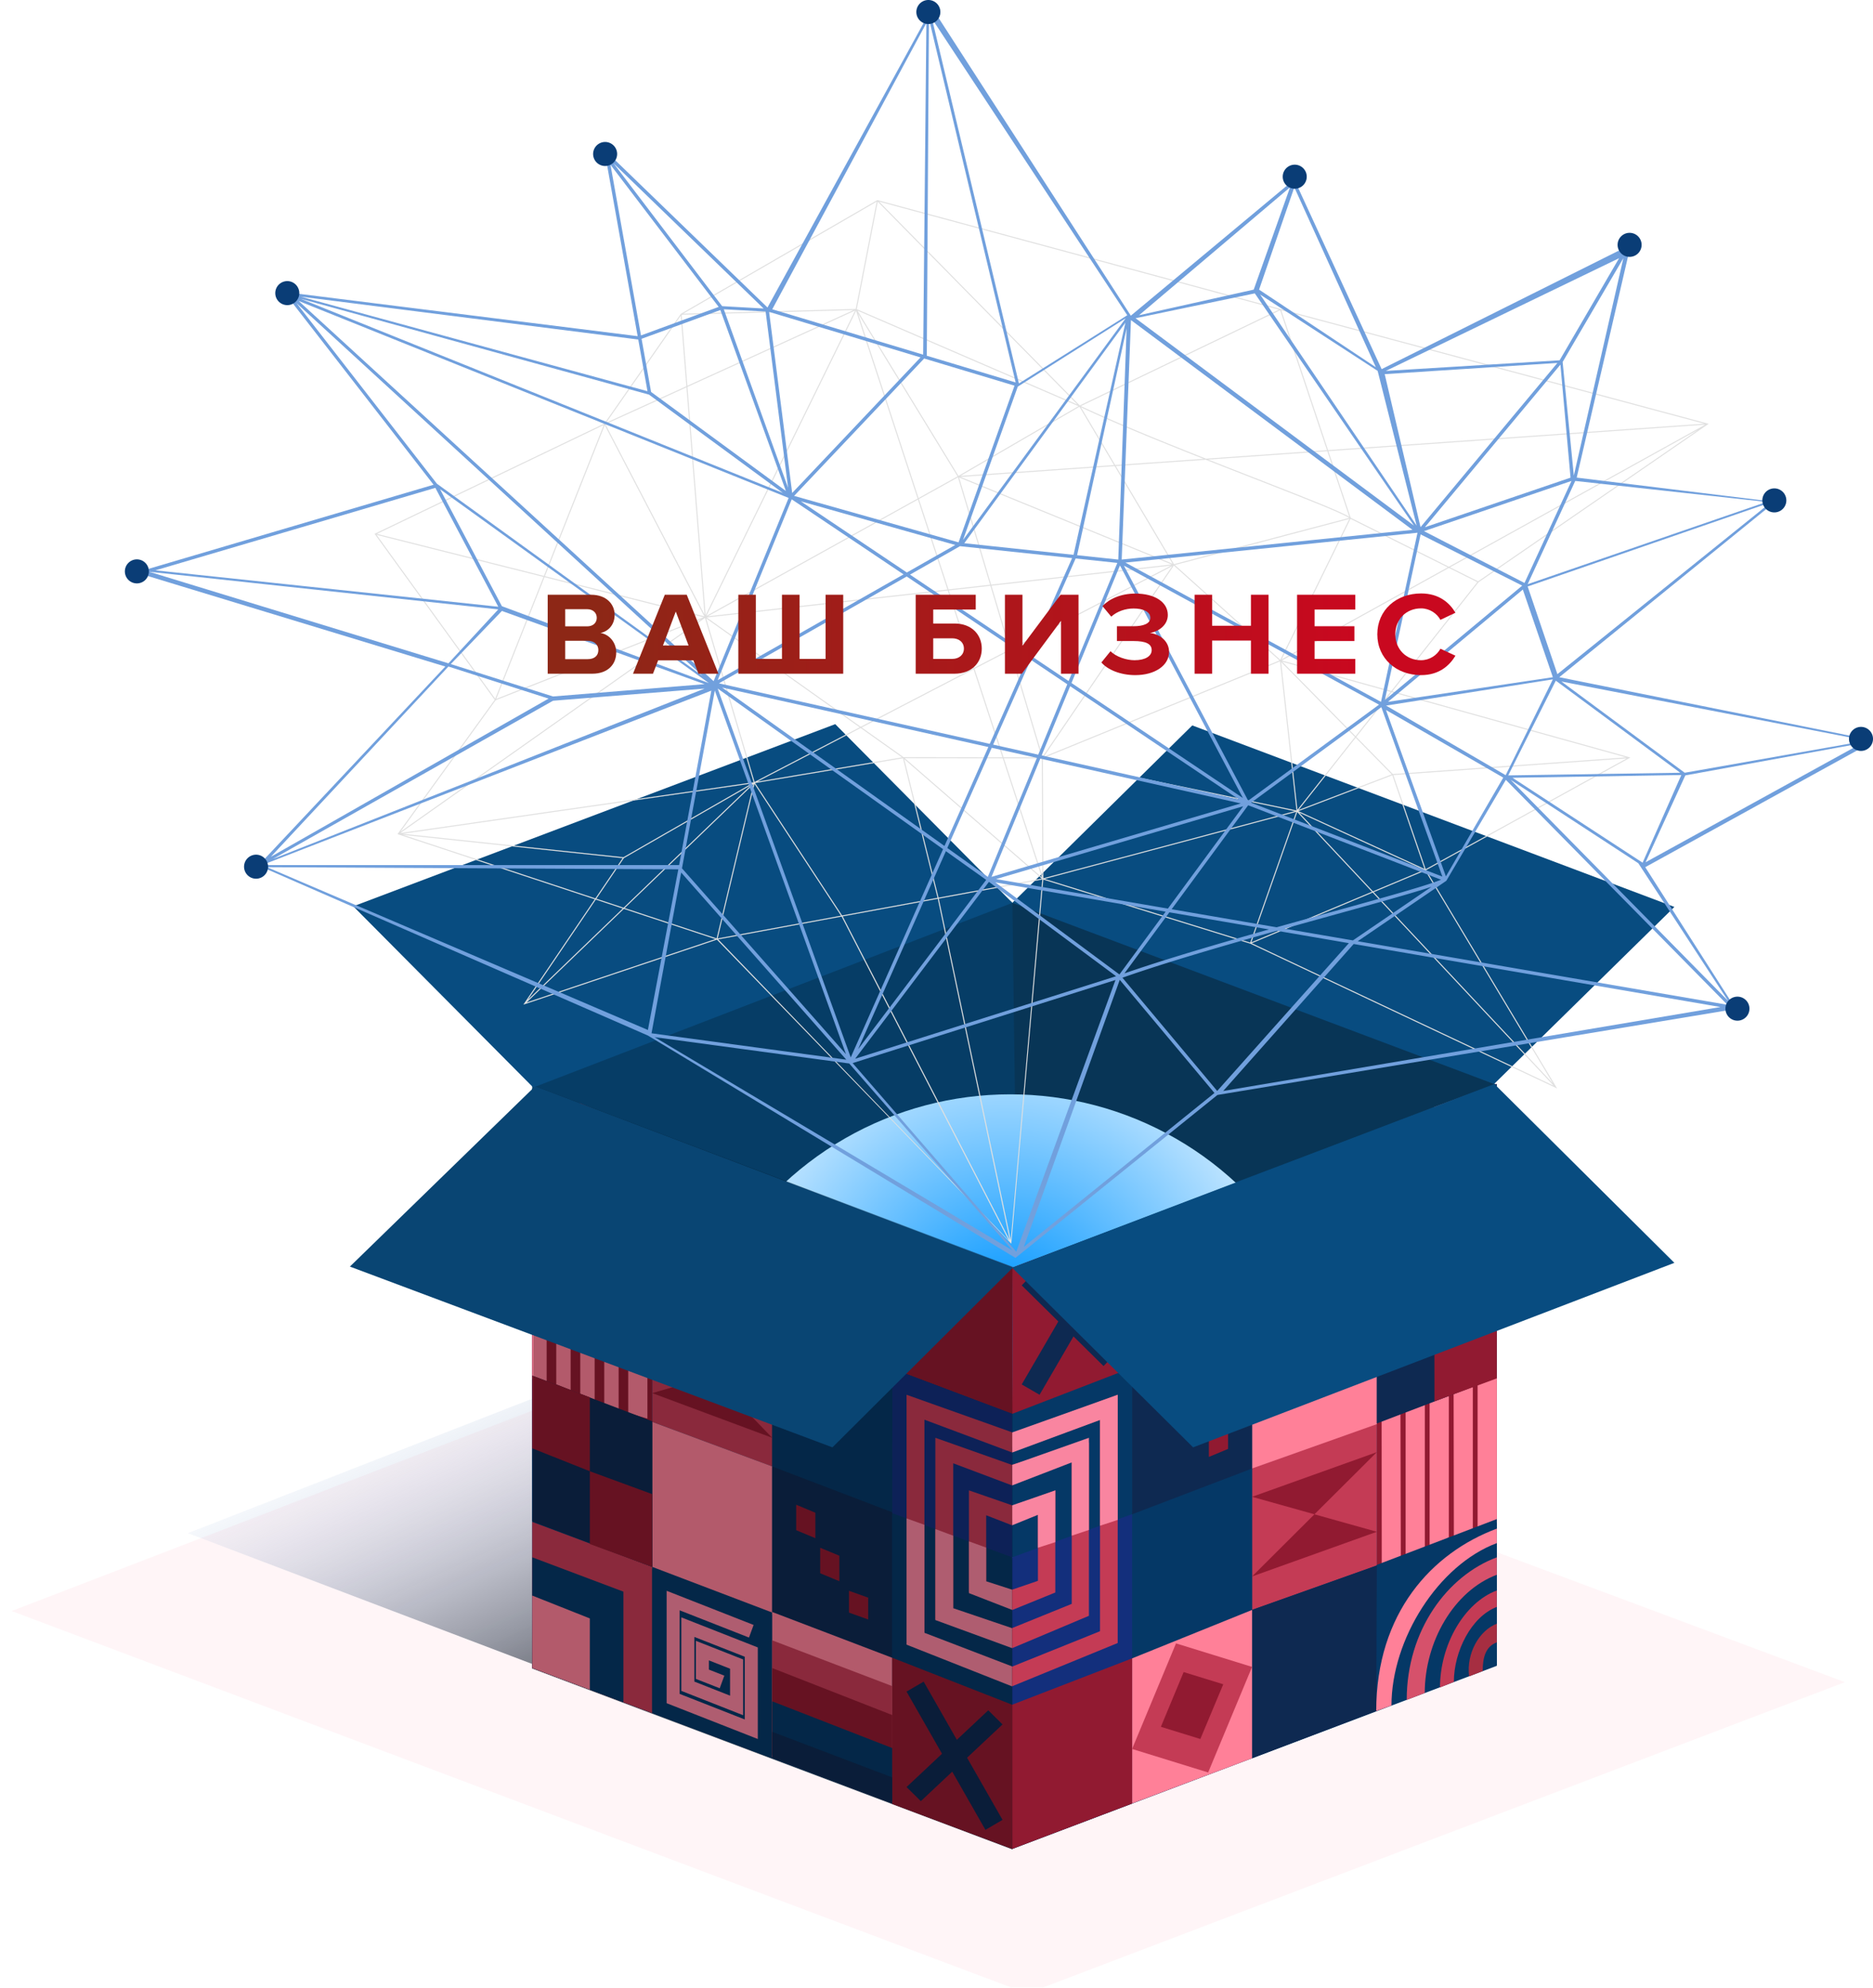 <svg width="660" height="700" fill="none" xmlns="http://www.w3.org/2000/svg"><g clip-path="url(#clip0)"><g filter="url(#filter0_d)"><path d="M359.961 700.074l288.144-109.658-361.01-134.695L2.119 565.368 359.96 700.074z" fill="#FFF5F7"/></g><g clip-path="url(#clip1)"><g filter="url(#filter1_f)"><path d="M384.282 515.42L191.75 587.615 66.212 539.943l176.388-68.86 141.682 44.337z" fill="url(#paint0_linear)"/></g><path d="M356.651 651.163L187.61 587.484l-.058-204.04 169.099 63.679v204.04z" fill="#053866"/><path d="M527.453 586.476l-170.8-63.724-.775-204.066 2.916-2.415 168.648 65.7.011 204.505z" fill="#083556"/><path d="M356.653 651.162l170.731-64.738.058-204.664-170.731 64.213-.058 205.189z" fill="#054270"/><path d="M187.61 587.179l171.767-69.091-2.633-200.126-2.033-1.691-167.159 65.763.058 205.145z" fill="#063D66"/><g filter="url(#filter2_f)"><ellipse cx="356" cy="501.531" rx="116.604" ry="116.135" fill="url(#paint1_radial)"/></g><path d="M356.655 651.166l-169.04-63.682-.058-204.04 169.098 63.679v204.043z" fill="#053866"/><path d="M229.831 450.795l-42.216-16.039-.059-51.312 42.275 16.387v50.964z" fill="#053866"/><path d="M198.795 432.264a27.82 27.82 0 01-11.126-2.015l-.116-5.412c8.59 3.282 16.833 2.649 23.175-1.727 7.551-5.181 12.336-13.76 12.336-26.196l5.073 2.015c0 14.163-4.208 22.108-13.144 28.269a29.911 29.911 0 01-16.198 5.066z" fill="#FF8098"/><path d="M272.105 465.948l-42.275-16.122v-51.228l42.275 16.122v51.228z" fill="#0E2951"/><path d="M314.378 482.786l-42.275-16.122v-51.229l42.275 16.064v51.287z" fill="#FF8098"/><path d="M356.652 497.935l-42.275-15.925v-51.421l42.562 15.801-.287 51.545zm-126.824 3.373l-42.275-16.064v-51.287l42.275 16.122v51.229z" fill="#911A31"/><path d="M272.105 516.462l-42.275-15.719v-49.948l42.275 15.719v49.948z" fill="#C43B55"/><path d="M314.378 533.298l-42.275-16.122v-51.228l42.275 16.122v51.228z" fill="#053866"/><path d="M356.652 548.453l-42.275-15.546.056-50.886 42.219 15.872v50.56z" fill="#132F7C"/><path d="M272.105 568.658l-42.275-16.064v-51.843l42.275 15.696v52.211z" fill="#FF8098"/><path d="M314.381 583.811l-42.274-16.122v-51.228l42.274 16.122v51.228z" fill="#0E2951"/><path d="M356.658 600.649l-42.275-15.943v-51.407l42.275 15.944v51.406z" fill="#053866"/><path d="M229.828 603.33l-42.275-15.877V535.98l42.275 15.841v51.509z" fill="#C43B55"/><path d="M272.105 619.171l-42.275-16.078V551.82l42.275 16.078v51.273z" fill="#053866"/><path d="M314.378 635.057l-42.275-16.122v-51.228l42.275 16.122v51.228z" fill="#FF8098"/><path d="M356.652 651.162l-42.275-15.854v-51.496l42.275 16.549v50.801z" fill="#911A31"/><path d="M196.294 422.168a21.495 21.495 0 01-8.741-1.715v-6.209c6.143 2.366 13.761 1.538 17.541-.946 6.32-4.199 9.391-10.704 9.391-19.751l5.197 2.069c0 11.118-3.957 17.919-11.044 22.827a22.122 22.122 0 01-12.344 3.725z" fill="#D6516B"/><path d="M193.272 410.382a13.737 13.737 0 01-5.719-1.123v-6.547c3.694 1.497 9.413 1.122 12.57-2.182 3.277-3.43 4.171-6.236 4.171-12.035l5.242 2.183c0 7.981-2.621 13.406-7.566 16.96a15.06 15.06 0 01-8.698 2.744z" fill="#C43B55"/><path d="M190.246 398.578a4.753 4.753 0 01-2.693-.553v-6.449c.898.369 3.814.614 4.936 0 1.963-1.105 1.963-3.255 1.01-6.448l5.889 2.149c0 4.484-1.458 7.616-4.206 9.704-1.474 1.035-3.186 1.589-4.936 1.597z" fill="#A62E41"/><path d="M355.996 592.23l-36.548-13.458v-87.567l37.202 13.227v7.105l-30.902-11.553v75.754l29.725 12.203.523 4.289z" fill="#C43B55"/><path d="M356.65 593.914l-37.202-14.704v-44.467l6.3 2.267v38.023l30.902 11.843v7.038z" fill="#F985A0"/><path d="M355.962 578.667l-26.365-8.298v-64.011l27.056 9.569v7.221l-20.757-7.808v52.071l20.757 7.221-.691 4.035z" fill="#C43B55"/><path d="M355.962 564.512l-14.525-3.905v-35.728l15.219 5.269v7.045l-9.143-3.551v23.71l9.143 3.952-.694 3.208z" fill="#C43B55"/><path d="M356.656 566.974l-15.219-5.909v-18.231l6.076 2.198v11.862l9.143 2.955v7.125z" fill="#F985A0"/><path d="M356.653 580.444l-27.056-9.894v-32.047l6.299 2.334v25.538l20.757 7.035v7.034z" fill="#F985A0"/><path d="M219.682 599.55l-32.129-12.097v-39.001l32.129 12.095v39.003z" fill="#053866"/><path d="M207.845 595.081l-20.292-7.629v-25.53l20.292 8.054v25.105z" fill="#FF8098"/><path d="M314.378 449.446l-15.464 26.604-26.811-28.959 15.464-26.605 26.811 28.96z" fill="#C43B55"/><path d="M304.234 448.834l-8.086 13.747-13.896-14.937 8.026-13.687 13.956 14.877z" fill="#911A31"/><path d="M314.378 634.939l-42.275-16.173v-41.075l42.275 16.113v41.135z" fill="#C43B55"/><path d="M314.378 634.598l-42.275-16.597v-30.548l42.275 16.537v30.608z" fill="#911A31"/><path d="M314.378 634.526l-42.275-16.513v-18.846l42.275 16.453v18.906z" fill="#053866"/><path d="M314.378 635.162l-42.275-16.099v-9.157l42.275 16.04v9.216z" fill="#0E2951"/><path d="M229.83 462.581l42.275 15.732-42.275 12.313 42.275 15.733-42.275-43.778z" fill="#911A31"/><path d="M192.625 487.838l-5.072-2.068v-51.813l5.072 2.068v51.813zm8.455 1.683l-5.072-2.001v-50.196l5.072 2.058v50.139zm27.056 10.101l-6.763-2.003v-50.193l6.763 2.003v50.193zm-10.146-3.367l-5.072-2.003v-50.193l5.072 2.003v50.193zm-8.453-3.367l-5.072-2.003v-50.193l5.072 2.003v50.193z" fill="#FF8098"/><path d="M229.828 551.821l-42.275-16.122V484.47l42.275 16.064v51.287z" fill="#0E2951"/><path d="M229.828 551.82l-21.983-8.054v-25.621l21.983 8.054v25.621zm-21.983-33.675l-20.292-8.068V484.47l20.292 7.641v26.034z" fill="#911A31"/><path fill-rule="evenodd" clip-rule="evenodd" d="M234.903 560.24l30.648 12.028-1.626 4.44-24.436-9.59v29.43l22.956 9.01v-22.09l-17.771-6.984v15.731l12.586 4.957v-9.486l-7.457-2.934v3.242l5.434 2.136-1.627 4.439-8.393-3.298v-13.405l16.629 6.545v19.648l-21.758-8.569v-25.888l26.943 10.589v32.245l-32.128-12.609V560.24z" fill="#F985A0"/><path fill-rule="evenodd" clip-rule="evenodd" d="M353.268 607.301l-28.79 27.024-5.03-4.968 28.79-27.024 5.03 4.968z" fill="#0E2951"/><path fill-rule="evenodd" clip-rule="evenodd" d="M325.475 592.23l27.793 48.688-6.027 3.509-27.793-48.688 6.027-3.509z" fill="#0E2951"/><path d="M287.32 541.718l-6.763-2.819v-8.967l6.763 2.818v8.968zm8.454 15.153l-6.763-2.803v-8.983l6.763 2.803v8.983zm10.147 13.471l-6.763-2.416v-7.686l6.763 2.415v7.687z" fill="#911A31"/><path d="M356.939 446.39l170.501-64.629v204.898l-170.79 64.504.289-204.773z" fill="#053866"/><path d="M485.168 500.578l42.274-16.108v51.242l-42.274 16.108v-51.242z" fill="#911A31"/><path d="M441.202 517.027l43.965-15.719v50.004l-43.965 15.662v-49.947z" fill="#C43B55"/><path d="M398.932 532.583l42.274-16.122v51.228l-42.274 16.122v-51.228z" fill="#053866"/><path d="M356.653 548.419l42.275-15.165v51.096l-42.275 16.299v-52.23z" fill="#132F7C"/><path d="M441.201 465.233l43.966-16.122v52.435l-43.966 15.619v-51.932z" fill="#FF8098"/><path d="M398.932 482.071l42.274-16.122v51.229L398.932 533.3v-51.229z" fill="#0E2951"/><path d="M356.653 497.401l42.275-16.299v51.052l-42.275 16.299v-51.052z" fill="#053866"/><path d="M441.207 566.952l44.032-15.646-.293 51.278-43.739 16.638v-52.27z" fill="#0E2951"/><path d="M398.932 584.036l42.274-17.06v52.253l-42.274 15.917v-51.11z" fill="#FF8098"/><path d="M356.653 600.363l42.275-16.327v51.14l-42.275 15.984v-50.797z" fill="#911A31"/><path d="M485.165 397.928l42.275-16.167v51.243l-42.275 16.108v-51.184z" fill="#C43B55"/><path d="M441.197 414.721l43.966-16.122v51.228l-43.966 16.123v-51.229z" fill="#053866"/><path d="M398.923 431.155l42.275-15.719v49.948l-42.275 15.719v-49.948z" fill="#FF8098"/><path d="M356.883 446.365l42.043-15.775v51.051l-42.275 16.299.232-51.575z" fill="#911A31"/><path d="M356.645 593.869v-6.931l30.971-12.458v-74.451l-30.461 11.13-2.197-5.651 38.892-14.303v87.428l-37.205 15.236z" fill="#C43B55"/><path d="M393.853 535.271l-6.232 2.066v-37.259l-30.97 11.468v-7.072l37.202-13.269v44.066z" fill="#F985A0"/><path d="M356.651 580.445v-7.079l20.999-8.518v-50.071l-20.999 8.115v-7.079l27.056-7.77v61.007l-27.056 11.395z" fill="#C43B55"/><path d="M356.645 567.024v-7.179l9.1-3.111v-23.298l-8.63 3.151-2.157-5.515 16.909-6.19v35.96l-15.222 6.182z" fill="#C43B55"/><path d="M371.87 543.106l-6.137 1.981v-11.603l-9.082 3.694v-7.039l15.219-5.257v18.224z" fill="#F985A0"/><path d="M383.707 538.816l-6.057 2.021v-25.809l-20.999 8.101v-7.203l27.056-9.567v32.457z" fill="#F985A0"/><path d="M505.455 389.859l21.983-8.098v25.635l-21.983 8.04v-25.577z" fill="#FF8098"/><path d="M398.923 615.942l15.473-37.181 26.802 8.282-15.474 37.18-26.801-8.281z" fill="#C43B55"/><path d="M409.068 608.14l8.021-19.276 13.962 4.297-8.08 19.276-13.903-4.297z" fill="#911A31"/><path d="M398.923 431.133l42.275-15.697v39.924L398.923 471v-39.867z" fill="#C43B55"/><path d="M398.923 431.44l42.275-16.004v29.515l-42.275 15.946V431.44z" fill="#911A31"/><path d="M398.923 431.162l42.275-15.726v18.006l-42.275 15.669v-17.949z" fill="#053866"/><path d="M398.923 431.498l42.275-16.062v9.195l-42.275 16.061v-9.194z" fill="#0E2951"/><path d="M485.163 539.457l-43.966 15.732 43.966-43.777-43.966 15.732" fill="#911A31"/><path d="M527.436 536.324l-6.763 2.027v-51.794l6.763-2.086v51.853zm-8.455 2.246l-6.675 2.512-.088-51.241 6.763-2.003v50.732zm-25.366 9.564l-6.714 2.711-.049-50.901 6.637-2.003.126 50.193zm8.458-3.368l-6.763 3.15v-51.34l6.763-2.003v50.193zm8.454-3.367l-6.763 4.331v-52.521l6.763-2.004v50.194z" fill="#FF8098"/><path d="M485.165 450.08l42.275-16.122v51.228l-42.275 16.123V450.08z" fill="#0E2951"/><path d="M485.165 551.106l42.275-16.122v51.228l-42.275 16.123v-51.229z" fill="#053866"/><path d="M485.165 450.028l20.292-7.651v24.34l-20.292 7.651v-24.34z" fill="#911A31"/><path d="M490.32 600.632l-5.374 1.952c0-34.51 19.622-55.721 42.494-64.233v5.096c-20.638 7.701-37.12 33.85-37.12 57.185z" fill="#FF8098"/><path d="M502.047 596.238l-6.352 2.441c0-24.642 14.44-43.787 31.744-50.225v6.146c-15.119 5.677-25.392 23.552-25.392 41.638z" fill="#D6516B"/><path d="M512.307 592.334l-4.886 1.952c0-14.96 8.478-29.844 20.015-34.167v5.81c-8.986 3.413-15.129 15.654-15.129 26.405z" fill="#C43B55"/><path d="M522.463 588.523l-4.782 1.858c-1.029-8.103 3.541-16.175 9.771-18.548l-.017 6.561c-3.886 1.447-4.972 5.209-4.972 10.129z" fill="#A62E41"/><path fill-rule="evenodd" clip-rule="evenodd" d="M480.09 405.333v40.489l-30.568 11.708-1.701-4.542 27.466-10.52v-30.101l-24.214 9.274v22.6l18.784-7.156v-16.094l-13.354 5.088v9.643l7.866-3.01v-3.257l-3.986 1.53-1.704-4.541 10.493-4.027v13.65l-17.472 6.686v-20.035l22.96-8.746v26.473l-28.39 10.816v-32.973l33.82-12.955z" fill="#F985A0"/><path fill-rule="evenodd" clip-rule="evenodd" d="M360.031 487.568l29.222-50.243 6.289 3.638-29.222 50.243-6.289-3.638z" fill="#0E2951"/><path fill-rule="evenodd" clip-rule="evenodd" d="M388.865 481.103l-28.834-28.419 4.987-5.256 28.833 28.419-4.986 5.256z" fill="#0E2951"/><path d="M425.98 504.127l6.763-2.819v8.968l-6.763 2.819v-8.968zm-8.454-7.151l6.763-2.403v7.7l-6.763 2.402v-7.699zm-10.149-8.406l6.763-2.416v7.687l-6.763 2.416v-7.687z" fill="#911A31"/><path d="M495.311 394.319l32.128-12.558v39.758l-32.128 12.439v-39.639z" fill="#053866"/><path d="M505.455 467.282l21.983-8.068v26.224l-21.972 8.077-.011-26.233z" fill="#911A31"/><path opacity=".3" d="M188.24 382.399l168.512 63.687v205.296l-169.264-63.687.752-205.296z" fill="#000"/><path d="M590.009 319.402l-63.531 62.36-169.725-63.798 63.373-62.484 169.883 63.922z" fill="#084C80"/><path d="M356.939 446.39l-63.605 63.337-170.038-63.665 65.274-63.515 168.369 63.843z" fill="#094573"/><path d="M356.751 317.963l-62.435-62.937-169.825 64.158 63.415 63.808 168.845-65.029zm233.258 126.78l-63.42-62.983-169.936 64.689 63.769 63.277 169.587-64.983z" fill="#084C80"/></g><path fill-rule="evenodd" clip-rule="evenodd" d="M131.992 188.001l42.331 58.461-34.259 47.299 69.523 22.945-25.178 37.111 68.21-22.885 103.74 107.083 11.27-128.249 72.959 22.58 108.097 50.979-46.149-76.891 71.986-39.644-83.879-23.339 30.338-38.377 81.116-55.818-150.85-40.431-142.096-38.358-69.256 40.068-26.934 38.642-80.969 38.824zm81.613-39.118l26.275-37.697 1.979 24.84-28.254 12.857zm28.603-13.015l-1.994-25.022 60.601-1.647-58.607 26.669zm59.342-27.049l-60.826 1.652 68.2-39.456-7.374 37.804zm8.221-37.811l140.914 38.038-70.204 33.75-70.71-71.788zm71.09 72.005c11.83 5.597 28.223 12.264 44.08 18.527l42.662-2.991-16.509-49.3-70.233 33.764zm70.617-33.754l16.496 49.264 132.614-9.299-149.11-39.965zm147.033 42.027l-77.669 53.446-9.911-4.941 87.58-48.505zm-87.963 48.717l10.029 5-30.311 38.344-38.591-10.738 58.873-32.606zm-58.743 33.016l38.219 10.634-12.353 15.627-25.866-26.261zm26.121 26.52l12.475-15.781 82.596 22.982-82.197 5.869-12.874-13.07zm13.05 13.419l82.267-5.874-70.857 39.021-11.41-33.147zm11.235 33.634l44.991 74.961-63.146-67.357 18.155-7.604zm-18.51 7.752l63.747 67.999-106.352-50.155 42.605-17.844zm-43.16 17.611l-72.41-22.411 88.638-23.628-16.228 46.039zm15.732-46.28l-88.614 23.622-.169-42.177 88.783 18.555zm-88.479-19.169l45.847-67.334 37.228 33.434-83.075 33.9zm83.352-34.135l-37.169-33.382 61.495-16.231-24.326 49.613zm24.25-49.965l-61.703 16.285-20.511-34.563 31.702-2.223c4.394 1.736 8.746 3.44 12.947 5.081l4.454 1.739c8.02 3.131 15.306 5.974 21.034 8.294 3.386 1.371 6.225 2.557 8.349 3.511 1.062.477 1.944.895 2.624 1.247.471.244.839.454 1.104.629zm-49.678-20.559l42.003-2.945 7.742 23.119a14.175 14.175 0 00-1.005-.563 54.043 54.043 0 00-2.642-1.257c-2.13-.956-4.975-2.145-8.362-3.516-5.73-2.32-13.017-5.165-21.037-8.295l-4.455-1.74a3880.47 3880.47 0 01-12.244-4.803zm50.237 20.508l34.584 17.241 90.336-50.031-132.783 9.311 7.863 23.479zm-51.847-20.757l-31.132 2.183-12.078-20.352c11.652 5.501 27.656 12.02 43.21 18.169zm-31.328 2.558l20.399 34.374-74.718-30.565 54.319-3.809zm-54.821 3.993l74.927 30.65-63.633 7.107-11.294-37.757zm11.399 38.108l63.307-7.07-56.628 29.4-6.679-22.33zm6.354 22.499l-6.718-22.458-14.651 1.636 8.946 27.272 12.423-6.45zm.43.183l56.915-29.55-45.684 67.095-11.231-37.545zm11.78 37.904l83.128-33.921 5.796 52.505-88.924-18.584zm89.261 18.355l20.263-25.633-26.007-26.404 5.744 52.037zm.416.054l20.102-25.428 12.707 12.901-32.809 12.527zm-.081.417l33.102-12.639 11.358 32.997-44.46-20.358zm44.319 20.69l-18.044 7.556-25.983-27.716 44.027 20.16zm-44.714-20.365l26.315 28.07-42.48 17.791 16.165-45.861zm-5.506-53.765l58.54-32.421-34.267-17.083-24.273 49.504zm-84.488 34.849l-13.39-.016 13.556 41.328-.166-41.312zm-.05 42.344l-36.356 6.712-12.089-48.785 48.445 42.073zm-48.892-42.378l12.181 49.155-33.635 6.21-30.641-46.631 52.095-8.734zm-52.319 9.049l30.481 46.387-43.457 8.023 12.976-54.41zm-13.786 54.639l-32.246-10.643-34.276 32.962 66.522-22.319zm-66.11 21.423l33.477-32.194-9.506-3.137-23.971 35.331zm23.825-35.759l-67.787-22.373 77.399 8.206-9.612 14.167zm9.891-14.5l-77.879-8.256 123.075-17.682-45.196 25.938zm45.87-26.399L141.07 293.382l107.346-75.752 17.142 57.867zm-18.368-57.443l-106.054 74.841 33.525-46.284 72.529-28.557zm-72.691 28.037l-41.798-57.725 58.823 14.809-17.025 42.916zm17.159-43.254l-58.866-14.82 79.953-38.337-21.087 53.157zm21.671-53.433l28.56-12.996 6.378 80.06-34.938-67.064zm35.316 67.265l-6.407-80.419 59.078-26.883-52.671 107.302zm.287.232l52.734-107.429 21.687 66.114-74.421 41.315zm74.742-41.493l-21.321-64.999 35.073 57.364-13.752 7.635zm14.066-7.813l42.303-24.557-77.894-33.652 35.591 58.209zm-35.836-58.708l7.384-37.856 70.378 71.452-77.762-33.596zm78.475 34.373l12.195 20.55-54.134 3.795 41.939-24.345zm-42.809 24.846l11.319 37.841-14.661 1.637-10.44-31.828 13.782-7.65zm-3.707 39.519l-10.396-31.69-74.077 41.124 84.473-9.434zm.114.35l8.988 27.399-39.663 20.593-54.295-38.503 84.97-9.489zm-86.048 9.401l-56.053-14.112-17.009 42.878 73.062-28.766zm.243-.311l-56.162-14.139 21.094-53.175 35.068 67.314zm.666.721l54.104 38.368-37.042 19.231-17.062-57.599zm16.634 58.415l-12.949 54.297-32.394-10.692 45.343-43.605zm-45.73 43.478l-9.589-3.165 9.7-14.297 44.756-25.686-44.867 43.148zm47.145-44.4l36.386-18.891 14.589 10.346-50.975 8.545zm51.918-8.259l34.554.042 13.746 41.905-48.3-41.947zm34.436-.319l-34.861-.042-14.748-10.458 39.447-20.48 10.162 30.98zm-9.838-31.148l12.414-6.445 11.25 37.61-13.446-.016-10.218-31.149zm-90.323 95.282l43.483-8.028 58.912 114.063L253.08 330.835zm102.715 105.866l-58.847-113.965 33.507-6.186 25.34 120.151zM330.81 316.484l36.457-6.731-11.093 126.977-25.364-120.246z" fill="#E0E0E0"/><path fill-rule="evenodd" clip-rule="evenodd" d="M100.044 102.816l52.735 67.9-101.08 29.813L48 201.62l108.919 33.117-65.864 70.078 3.07 1.339 134.18 58.542L357.826 443l71.165-57.376 182.648-30.296-31.89-49.93 78.87-43.434.673-1.368-109.846-22.095 76.045-61.739-69.899-8.56 19.048-82.04-87.787 43.846-30.769-66.801-57.605 47.967-70.068-108.46-57.969 105.583-57.494-55.581 11.744 65.675-124.648-15.575zm76.812 110.675l72.925 27.077-94.705-68.269 21.78 41.192zm-1.28.184l-22.167-41.861-98.635 29.042 120.802 12.819zm0 .935l-123.01-13.252 105.446 32.25 17.564-18.998zm75.074 28.618l-158.3 61.427h146.953l11.347-61.427zm-22.345 119.506l10.721-56.58-144.901-.742 134.18 57.322zm2.358 2.521l126.067 75.081-57.484-65.795-68.583-9.286zm69.789 9.144l57.652 66.419 34.964-95.687-92.616 29.268zm94.123-29.323l-33.807 94.047 67.178-54.201-33.371-39.846zm36.456 39.143l175.207-29.567-129.228-22.201-45.979 51.768zm47.404-52.74l130.263 22.379-78.075-79.216-20.977 35.559-.048.033-31.163 21.245zm-1.701-.292l27.703-18.886c-2.57.851-5.973 1.88-10.007 3.052-6.886 2.001-15.631 4.421-25.25 7.084l-.003.001-3.306.915-2.036.564c-3.666 1.015-7.426 2.06-11.232 3.124l24.131 4.146zm32.766-22.55l20.213-34.781-41.328-23.813 21.115 58.594zm-21.079-60.147l42.134 24.508 16.632-33.744-58.766 9.236zm13.361-61.437l35.413 18.252 16.564-35.934-51.977 17.682zm53.295-17.676l-16.761 36.362 84.163-28.977-67.402-7.385zm-.498-1.883l17.455-76.565-21.396 36.553 3.941 40.012zm-5.009-40.607l20.958-35.958-82.178 39.692 61.22-3.734zm-51.856 59.709l-99.198-73.873-3.255 84.337 102.453-10.464zM396.045 199.21l43.774 82.764 46.109-33.805-89.883-48.959zm153.807-70.793l-47.754 57.262 51.319-17.459-3.565-39.803zm-50.36 59.203l-102.92 10.511 90.055 49.053 12.865-59.564zm-119.946 7.911l14.506 1.541 2.939-81.429-17.445 79.888zm17.108-83.43l-38.015 24.068-19.287 53.979 57.302-78.047zm-58.884 78.905l19.718-55.183-31.83-9.565-45.832 48.383 57.944 16.365zm-58.626-17.39l45.227-47.745-53.356-16.034 8.129 63.779zm-24.681-65.795l14.619.83-52.86-51.101 38.241 50.271zm-1.22.268l-38.124-50.056 10.747 60.101 27.377-10.045zm-28.34 11.484l-118.928-15.092 122.184 33.295-3.256-18.203zm3.776 19.402l-122.704-33.741 169.875 68.36-47.171-34.619zm49.213 36.382l-172.67-69.37 146.234 133.901 26.436-64.531zm-26.014 67.831l-11.565 62.61 57.776 65.446-46.211-128.056zm49.459 129.673l91.946-29.056-44.809-33.23-47.137 62.286zm49.395-62.105l43.726 32.426 16.284-22.116-60.01-10.31zm61.333 10.537l-15.843 21.517c14.015-4.89 32.753-10.37 50.936-15.488l-35.093-6.029zm.796-1.08l36.985 6.354c4.639-1.301 9.224-2.575 13.668-3.806l2.51-.695 2.721-.753.115-.032c9.621-2.663 18.357-5.081 25.235-7.079 4.066-1.181 7.476-2.214 10.032-3.062a62.64 62.64 0 003.154-1.124c.18-.072.347-.14.499-.205l-67.955-26.218-26.964 36.62zm95.388-11.506l-21.497-59.655-45.899 33.652 67.396 26.003zm-70.28-27.664l-43.318-81.901-17.083 41.39 60.401 40.511zm-61.418-41.193l17.173-41.607-14.689-1.56-15.327 34.553 12.843 8.614zm-.467 1.131l-12.87-8.632-13.256 29.882 15.89 3.549 10.236-24.799zm-13.388-10.424l15.085-34.008-39.505-4.196-17.611 10.014 42.031 28.19zm-.494 1.113L319.5 203.03l-66.162 37.623 95.425 21.311 13.439-30.294zm-42.65-30.05l17.052-9.697-54.431-15.373 37.379 25.07zm-41.848-29.806l-7.914-62.091-14.737-.804 22.651 62.895zm-23.87-62.627l-27.757 10.128 3.348 18.719 47.495 34.858-23.086-63.705zm64.552 93.096l-39.401-26.427-26.08 63.663 65.481-37.236zm-65.479 40.219l46.872 129.889 32.533-73.34-79.405-56.549zm80.403 57.26l-30.935 69.739 45.128-59.632-14.193-10.107zm17.689 9.823l60.539 10.401 26.536-36.039-87.075 25.638zm-1.612-.775l87.833-25.862-70.647-15.777-17.186 41.639zm15.997-41.905l-15.922-3.556-15.655 35.294 14.28 10.17 17.297-41.908zm-32.575 31.027l15.459-34.85-93.814-20.951 78.355 55.801zm44.292-56.269l-10.064 24.382 69.589 15.542-59.525-39.924zM298.206 373.19l-58.17-65.892-10.456 56.6 68.626 9.292zm41.585-181.882l38.501 4.09 18.28-81.769-56.781 77.679zm135.517 140.85l-25.398-4.363c-19.408 5.444-39.692 11.343-54.392 16.533l33.396 39.883 46.394-52.053zM247.584 238.05L104.469 106.74l49.479 63.606 93.636 67.704zm24.543-129.131l53.167 15.977 1.143-116.788-54.31 100.811zM327.334 6.602l-.753 118.681 31.311 9.409-30.558-128.09zm31.709 128.436l38.183-24.017-68.815-104.42 30.632 128.437zm141.522 50.599l48.219-57.815-60.845 3.943 12.626 53.872zm108.363 166.835l-31.624-48.467-44.994-29.363 76.618 77.83zm-77.463-79.396l16.765-33.363 43.836 32.428-60.601.935zm1.515.84l45.83 29.899 13.643-30.863-59.473.964zm90.968-96.967l-75.164 60.476-10.468-30.878 85.632-29.598zm32.121 84.792l-76.198 41.926 13.997-30.591 62.201-11.335zm-105.87-21.733l107.531 20.837-64.073 11.296-43.458-32.133zM400.136 112.066l98.111 73.037-56.086-81.783-42.025 8.746zm43.901-8.337l41.411 26.892 13.743 54.482-55.154-81.374zm-2.259-1.725l-40.407 9.017 53.207-45.054-12.8 36.037zm43.035 27.324l-41.146-27.324 12.417-36.037 28.729 63.361zM193.314 246.031l-35.302-11.294-62.578 67.01 97.88-55.716zm-16.458-30.87l-18.008 18.712 36.024 11.405 53.405-4.331-71.421-25.786zM96.187 302.5l98.685-55.716 53.415-4.282-152.1 59.998zm451-63.998l-58.1 8.672 38.067-31.678 9.451-7.864 10.582 30.87zm-20.843-23.892l10.054-8.367-35.804-18.04-12.595 58.316 38.345-31.909z" fill="#71A0DD"/><path d="M217.462 54.23a4.23 4.23 0 11-8.46 0 4.23 4.23 0 018.46 0zm-112 49a4.23 4.23 0 11-8.46 0 4.23 4.23 0 018.46 0zm-11 202a4.23 4.23 0 11-8.461-.001 4.23 4.23 0 018.461.001zm236.897-301a4.23 4.23 0 11-8.46 0 4.23 4.23 0 018.46 0zm247.103 82a4.23 4.23 0 11-8.46 0 4.23 4.23 0 018.46 0zm-118-24a4.23 4.23 0 11-8.46 0 4.23 4.23 0 018.46 0zm169 114a4.23 4.23 0 11-8.46 0 4.23 4.23 0 018.46 0zm-577 25a4.23 4.23 0 11-8.461-.001 4.23 4.23 0 018.461.001zM660 260.223a4.23 4.23 0 11-8.46 0 4.23 4.23 0 018.46 0zm-43.538 95.007a4.23 4.23 0 11-8.46 0 4.23 4.23 0 018.46 0z" fill="#0A3D76"/><path d="M208.721 237.264c5.516 0 8.425-3.335 8.425-7.504 0-3.502-2.475-6.378-5.558-6.837 2.736-.541 4.994-2.876 4.994-6.378 0-3.71-2.823-7.086-8.338-7.086H193v27.805h15.721zm-1.824-16.675h-7.73v-6.045h7.73c2.085 0 3.388 1.293 3.388 3.044 0 1.75-1.303 3.001-3.388 3.001zm.217 11.547h-7.947v-6.461h7.947c2.432 0 3.735 1.5 3.735 3.251 0 2.001-1.389 3.21-3.735 3.21z" fill="url(#paint2_linear)"/><path d="M253.153 237.264l-11.161-27.805h-7.731l-11.204 27.805h7.035l1.824-4.711h12.421l1.78 4.711h7.036zm-10.51-9.922h-9.033l4.516-11.964 4.517 11.964z" fill="url(#paint3_linear)"/><path d="M290.918 209.459v22.594h-9.163v-22.594h-6.211v22.594h-9.207v-22.594h-6.166v27.805h36.958v-27.805h-6.211z" fill="url(#paint4_linear)"/><path d="M322.676 209.459v27.805h13.68c6.21 0 9.598-4.044 9.598-8.838s-3.431-8.838-9.598-8.838h-7.513v-4.919h14.983v-5.21h-21.15zm12.855 15.34c2.388 0 4.126 1.376 4.126 3.627 0 2.21-1.738 3.627-4.126 3.627h-6.688v-7.254h6.688z" fill="url(#paint5_linear)"/><path d="M360.069 237.264l13.811-18.634v18.634h6.167v-27.805h-6.341l-13.42 17.967v-17.967h-6.167v27.805h5.95z" fill="url(#paint6_linear)"/><path d="M400.046 237.764c6.905 0 11.9-3.377 11.9-8.171 0-4.168-3.822-6.378-6.732-6.67 3.171-.541 6.297-2.834 6.297-6.336 0-4.627-4.69-7.545-11.465-7.545-5.081 0-9.207 1.876-11.552 4.418l3.084 3.711c2.041-1.876 5.037-2.877 7.86-2.877 3.301 0 5.907 1.084 5.907 3.294 0 2.042-2.476 2.959-5.907 2.959h-5.863v5.211h5.863c4.343 0 6.384 1.001 6.384 3.21 0 2.084-2.215 3.543-6.036 3.543-2.823 0-6.471-1.167-8.469-3.168l-3.214 3.96c2.128 2.502 6.601 4.461 11.943 4.461z" fill="url(#paint7_linear)"/><path d="M447.008 237.264v-27.805h-6.21v10.922h-13.68v-10.922h-6.167v27.805h6.167v-11.673h13.68v11.673h6.21z" fill="url(#paint8_linear)"/><path d="M477.558 237.264v-5.211h-14.332v-6.295h14.028v-5.211h-14.028v-5.878h14.332v-5.21H457.06v27.805h20.498z" fill="url(#paint9_linear)"/><path d="M500.749 237.764c6.384 0 10.032-3.377 12.117-6.837l-5.298-2.459c-1.216 2.293-3.822 4.043-6.819 4.043-5.255 0-9.076-3.876-9.076-9.129s3.821-9.129 9.076-9.129c2.997 0 5.603 1.792 6.819 4.043l5.298-2.501c-2.041-3.46-5.733-6.795-12.117-6.795-8.685 0-15.417 5.836-15.417 14.382s6.732 14.382 15.417 14.382z" fill="url(#paint10_linear)"/></g><defs><linearGradient id="paint0_linear" x1="373.688" y1="582.006" x2="296.258" y2="411.458" gradientUnits="userSpaceOnUse"><stop offset=".096"/><stop offset=".978" stop-color="#B4D1FA" stop-opacity="0"/></linearGradient><linearGradient id="paint2_linear" x1="210.29" y1="223.382" x2="479.283" y2="223.382" gradientUnits="userSpaceOnUse"><stop stop-color="#8D2716"/><stop offset="1" stop-color="#C9081F"/></linearGradient><linearGradient id="paint3_linear" x1="210.29" y1="223.382" x2="479.283" y2="223.382" gradientUnits="userSpaceOnUse"><stop stop-color="#8D2716"/><stop offset="1" stop-color="#C9081F"/></linearGradient><linearGradient id="paint4_linear" x1="210.29" y1="223.382" x2="479.283" y2="223.382" gradientUnits="userSpaceOnUse"><stop stop-color="#8D2716"/><stop offset="1" stop-color="#C9081F"/></linearGradient><linearGradient id="paint5_linear" x1="210.29" y1="223.382" x2="479.283" y2="223.382" gradientUnits="userSpaceOnUse"><stop stop-color="#8D2716"/><stop offset="1" stop-color="#C9081F"/></linearGradient><linearGradient id="paint6_linear" x1="210.29" y1="223.382" x2="479.283" y2="223.382" gradientUnits="userSpaceOnUse"><stop stop-color="#8D2716"/><stop offset="1" stop-color="#C9081F"/></linearGradient><linearGradient id="paint7_linear" x1="210.29" y1="223.382" x2="479.283" y2="223.382" gradientUnits="userSpaceOnUse"><stop stop-color="#8D2716"/><stop offset="1" stop-color="#C9081F"/></linearGradient><linearGradient id="paint8_linear" x1="210.29" y1="223.382" x2="479.283" y2="223.382" gradientUnits="userSpaceOnUse"><stop stop-color="#8D2716"/><stop offset="1" stop-color="#C9081F"/></linearGradient><linearGradient id="paint9_linear" x1="210.29" y1="223.382" x2="479.283" y2="223.382" gradientUnits="userSpaceOnUse"><stop stop-color="#8D2716"/><stop offset="1" stop-color="#C9081F"/></linearGradient><linearGradient id="paint10_linear" x1="210.29" y1="223.382" x2="479.283" y2="223.382" gradientUnits="userSpaceOnUse"><stop stop-color="#8D2716"/><stop offset="1" stop-color="#C9081F"/></linearGradient><filter id="filter0_d" x=".119" y="453.721" width="653.986" height="252.353" filterUnits="userSpaceOnUse" color-interpolation-filters="sRGB"><feFlood flood-opacity="0" result="BackgroundImageFix"/><feColorMatrix in="SourceAlpha" values="0 0 0 0 0 0 0 0 0 0 0 0 0 0 0 0 0 0 127 0"/><feOffset dx="2" dy="2"/><feGaussianBlur stdDeviation="2"/><feColorMatrix values="0 0 0 0 0 0 0 0 0 0 0 0 0 0 0 0 0 0 0.1 0"/><feBlend in2="BackgroundImageFix" result="effect1_dropShadow"/><feBlend in="SourceGraphic" in2="effect1_dropShadow" result="shape"/></filter><filter id="filter1_f" x="61.212" y="466.083" width="328.071" height="126.533" filterUnits="userSpaceOnUse" color-interpolation-filters="sRGB"><feFlood flood-opacity="0" result="BackgroundImageFix"/><feBlend in="SourceGraphic" in2="BackgroundImageFix" result="shape"/><feGaussianBlur stdDeviation="2.5" result="effect1_foregroundBlur"/></filter><filter id="filter2_f" x="159.395" y="305.396" width="393.209" height="392.269" filterUnits="userSpaceOnUse" color-interpolation-filters="sRGB"><feFlood flood-opacity="0" result="BackgroundImageFix"/><feBlend in="SourceGraphic" in2="BackgroundImageFix" result="shape"/><feGaussianBlur stdDeviation="40" result="effect1_foregroundBlur"/></filter><clipPath id="clip0"><path fill="#fff" d="M0 0h660v700H0z"/></clipPath><clipPath id="clip1"><path fill="#fff" transform="translate(42.295 255.026)" d="M0 0h547.712v396.357H0z"/></clipPath><radialGradient id="paint1_radial" cx="0" cy="0" r="1" gradientUnits="userSpaceOnUse" gradientTransform="matrix(0 92.107 -92.479 0 354.659 461.485)"><stop stop-color="#0095FF"/><stop offset="1" stop-color="#BCE3FF"/></radialGradient></defs></svg>